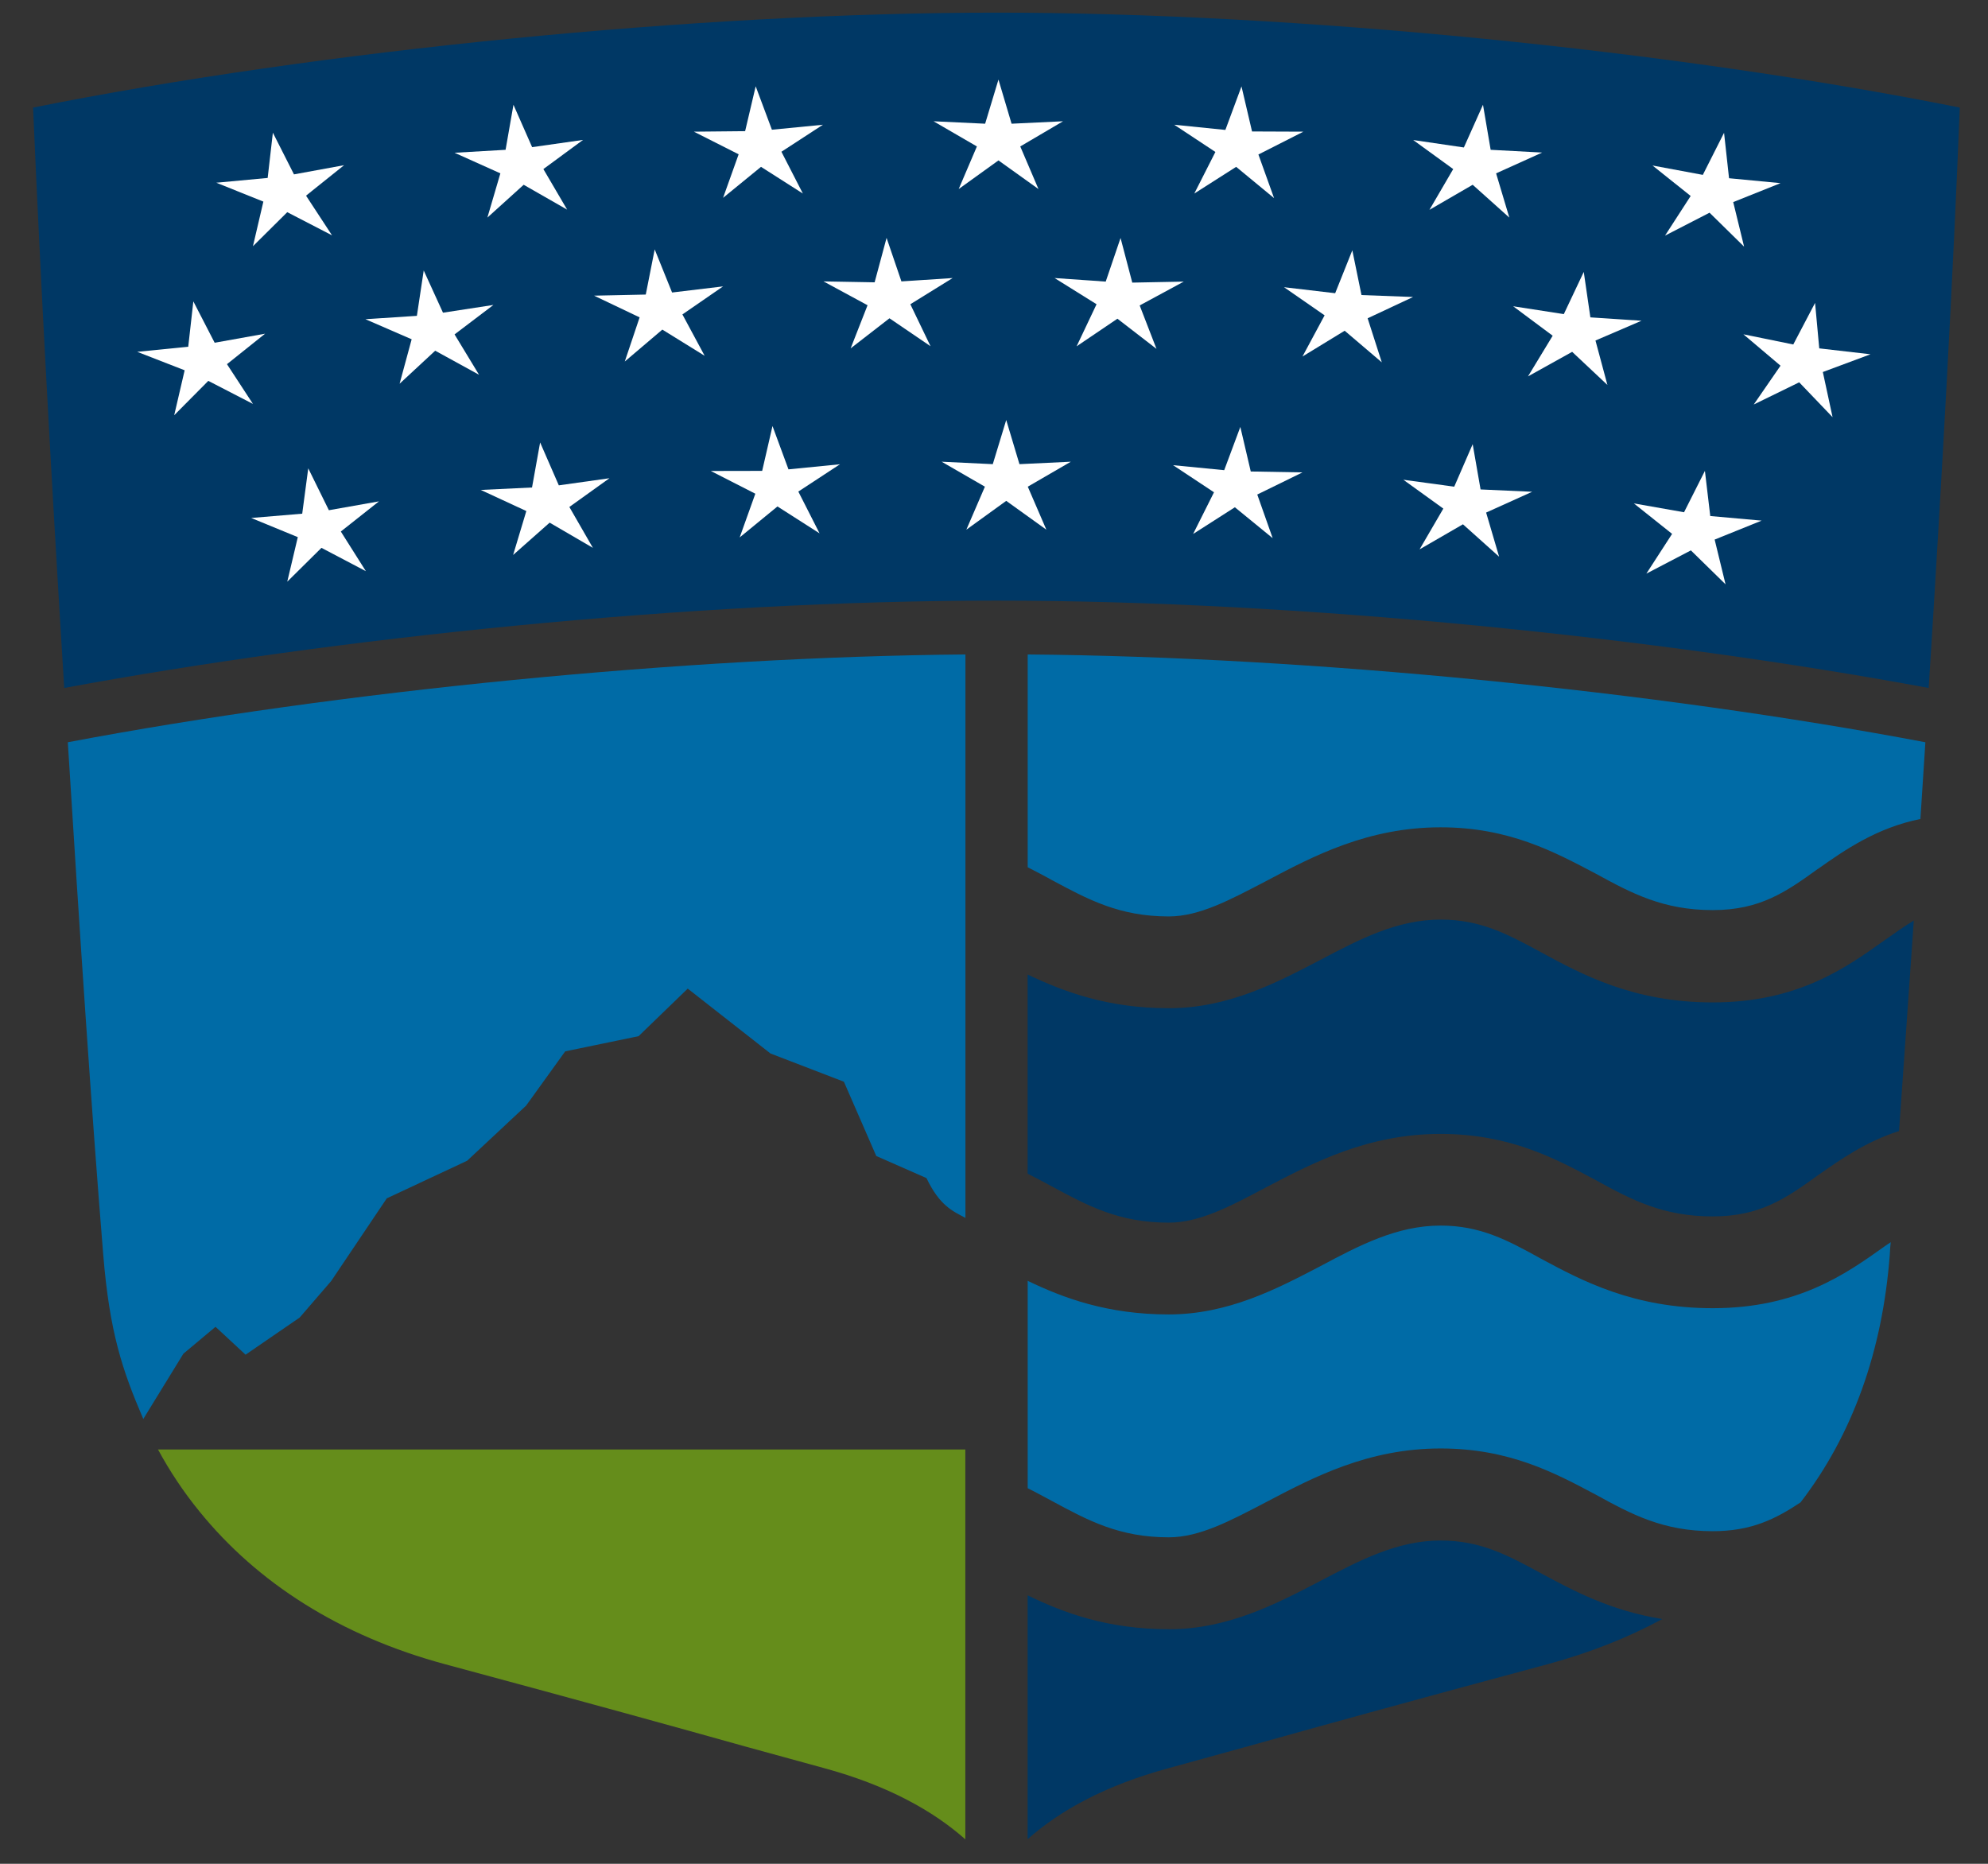 <?xml version="1.0" encoding="UTF-8" standalone="no"?>
<svg
   xmlns:dc="http://purl.org/dc/elements/1.1/"
   xmlns:cc="http://creativecommons.org/ns#"
   xmlns:rdf="http://www.w3.org/1999/02/22-rdf-syntax-ns#"
   xmlns:svg="http://www.w3.org/2000/svg"
   xmlns="http://www.w3.org/2000/svg"
   xmlns:sodipodi="http://sodipodi.sourceforge.net/DTD/sodipodi-0.dtd"
   xmlns:inkscape="http://www.inkscape.org/namespaces/inkscape"
   viewBox="0 0 36 33.75"
   version="1.1"
   id="svg4387"
   sodipodi:docname="logo-pll.svg"
   inkscape:version="0.92.2 (5c3e80d, 2017-08-06)">
  <rect x="0" y="0" width="36" height="33.75" fill="#333333" stroke="none"/>
  <defs
     id="defs4391" />
  <sodipodi:namedview
     pagecolor="#ffffff"
     bordercolor="#666666"
     borderopacity="1"
     objecttolerance="10"
     gridtolerance="10"
     guidetolerance="10"
     inkscape:pageopacity="0"
     inkscape:pageshadow="2"
     inkscape:window-width="936"
     inkscape:window-height="727"
     id="namedview4389"
     showgrid="false"
     inkscape:zoom="9.8924691"
     inkscape:cx="18"
     inkscape:cy="8.7880402"
     inkscape:window-x="0"
     inkscape:window-y="22"
     inkscape:window-maximized="0"
     inkscape:current-layer="svg4387" />
  <title
     id="title4377">pl-logo</title>
  <path
     inkscape:connector-curvature="0"
     style="fill:#006ba6;stroke-width:0.403"
     d="m 16.777,21.333 -0.909,-0.4 -0.586,-1.345 -1.329,-0.511 -1.499,-1.175 -0.89,0.861 -1.329,0.275 -0.708,0.983 -1.068,0.998 -1.455,0.681 -1.006,1.496 -0.571,0.662 -0.98,0.673 -0.544,-0.505 -0.582,0.487 -0.726,1.182 C 2.215,24.812 1.984,24.127 1.869,22.714 1.655,20.095 1.438,16.808 1.228,13.441 6.145,12.51 12.402,11.894 17.483,11.851 V 22.054 C 17.249,21.93 17.016,21.832 16.777,21.333"
     id="path4049" />
  <path
     inkscape:connector-curvature="0"
     style="fill:#658d1b;stroke-width:0.403"
     d="M 17.482,26.247 H 2.861 c 0.216,0.399 0.462,0.767 0.747,1.118 1.052,1.299 2.551,2.258 4.452,2.771 2.58,0.695 4.228,1.151 5.426,1.487 l 1.432,0.393 c 1.169,0.317 1.988,0.782 2.563,1.291 v -7.059"
     id="path4051" />
  <path
     inkscape:connector-curvature="0"
     style="fill:#003865;stroke-width:0.403"
     d="m 32.922,21.281 c 0.401,-0.28 0.861,-0.607 1.467,-0.8 0.086,-1.201 0.174,-2.483 0.267,-3.811 -0.162,0.096 -0.33,0.218 -0.537,0.362 -0.697,0.496 -1.568,1.12 -3.103,1.12 -1.436,0 -2.368,-0.505 -3.115,-0.911 -0.607,-0.33 -1.096,-0.589 -1.812,-0.589 -0.789,0 -1.467,0.354 -2.19,0.736 -0.779,0.406 -1.658,0.869 -2.735,0.869 -1.104,0 -1.902,-0.299 -2.555,-0.61 v 3.606 c 0.147,0.074 0.292,0.151 0.432,0.227 0.655,0.354 1.222,0.66 2.122,0.66 0.556,0 1.108,-0.291 1.759,-0.637 0.867,-0.454 1.854,-0.97 3.165,-0.97 1.247,0 2.072,0.441 2.809,0.836 0.651,0.358 1.22,0.658 2.118,0.658 0.858,0 1.326,-0.326 1.906,-0.745"
     id="path4053" />
  <path
     inkscape:connector-curvature="0"
     style="fill:#003865;stroke-width:0.403"
     d="m 21.164,29.502 c -1.104,0 -1.902,-0.295 -2.555,-0.614 v 4.416 c 0.573,-0.507 1.389,-0.972 2.565,-1.289 l 1.425,-0.393 c 1.201,-0.336 2.84,-0.791 5.429,-1.487 0.754,-0.205 1.446,-0.476 2.074,-0.817 -0.941,-0.151 -1.625,-0.52 -2.202,-0.832 -0.607,-0.33 -1.096,-0.59 -1.812,-0.59 -0.789,0 -1.467,0.36 -2.19,0.738 -0.779,0.405 -1.658,0.869 -2.735,0.869"
     id="path4055" />
  <path
     inkscape:connector-curvature="0"
     style="fill:#006ba6;stroke-width:0.403"
     d="m 32.922,15.734 c 0.478,-0.338 1.058,-0.743 1.854,-0.904 0.031,-0.459 0.061,-0.924 0.09,-1.389 -4.917,-0.932 -11.168,-1.548 -16.256,-1.59 v 3.853 c 0.147,0.077 0.292,0.15 0.432,0.229 0.655,0.351 1.222,0.662 2.122,0.662 0.556,0 1.108,-0.299 1.759,-0.638 0.867,-0.461 1.854,-0.976 3.165,-0.976 1.247,0 2.072,0.452 2.809,0.839 0.651,0.356 1.22,0.66 2.118,0.66 0.858,0 1.326,-0.328 1.906,-0.747"
     id="path4057" />
  <path
     inkscape:connector-curvature="0"
     style="fill:#006ba6;stroke-width:0.403"
     d="m 18.61,23.192 v 3.757 c 0.147,0.072 0.292,0.153 0.432,0.227 0.655,0.354 1.222,0.662 2.122,0.662 0.556,0 1.108,-0.295 1.759,-0.635 0.867,-0.456 1.854,-0.974 3.165,-0.974 1.247,0 2.072,0.445 2.809,0.836 0.651,0.358 1.22,0.662 2.118,0.662 0.699,0 1.136,-0.219 1.591,-0.522 0.939,-1.221 1.484,-2.734 1.616,-4.492 0.002,-0.077 0.01,-0.15 0.017,-0.219 -0.04,0.024 -0.08,0.055 -0.122,0.083 -0.697,0.496 -1.568,1.112 -3.103,1.112 -1.436,0 -2.368,-0.498 -3.115,-0.9 -0.607,-0.336 -1.096,-0.596 -1.812,-0.596 -0.789,0 -1.467,0.356 -2.19,0.742 -0.779,0.406 -1.658,0.867 -2.735,0.867 -1.104,0 -1.902,-0.295 -2.555,-0.61"
     id="path4059" />
  <path
     inkscape:connector-curvature="0"
     style="fill:#003865;stroke-width:0.403"
     d="M 1.163,12.458 C 0.93,8.706 0.726,4.927 0.599,1.948 5.786,0.911 12.65,0.229 18.045,0.229 c 5.395,0 12.27,0.683 17.444,1.719 -0.117,2.979 -0.325,6.759 -0.563,10.51 -4.883,-0.906 -11.34,-1.582 -16.882,-1.582 -5.538,-2.96e-4 -11.997,0.677 -16.882,1.582"
     id="path4061" />
  <polyline
     transform="matrix(0.43,0,0,0.378,-59.084,-52.363)"
     style="fill:#ffffff"
     points="148.057,150.322 148.496,148.184 146.514,147.28 148.677,147.051 148.896,144.883   149.785,146.88 151.895,146.44 150.293,147.9 151.387,149.8 149.502,148.691 148.057,150.322   "
     id="polyline4063" />
  <polyline
     transform="matrix(0.43,0,0,0.378,-59.084,-52.363)"
     style="fill:#ffffff"
     points="161.289,148.569 159.458,147.378 157.93,148.95 158.477,146.831 156.548,145.845   158.696,145.703 159.028,143.545 159.814,145.576 161.958,145.229 160.288,146.626 161.289,148.569   "
     id="polyline4065" />
  <polyline
     transform="matrix(0.43,0,0,0.378,-59.084,-52.363)"
     style="fill:#ffffff"
     points="171.216,147.798 169.453,146.519 167.856,148.003 168.511,145.918 166.626,144.834   168.784,144.81 169.229,142.661 169.912,144.741 172.061,144.502 170.313,145.796 171.216,147.798   "
     id="polyline4067" />
  <polyline
     transform="matrix(0.43,0,0,0.378,-59.084,-52.363)"
     style="fill:#ffffff"
     points="181.138,147.583 179.453,146.211 177.778,147.583 178.545,145.542 176.719,144.336   178.892,144.453 179.453,142.339 180.005,144.453 182.173,144.336 180.371,145.542 181.138,147.583   "
     id="polyline4069" />
  <polyline
     transform="matrix(0.43,0,0,0.378,-59.084,-52.363)"
     style="fill:#ffffff"
     points="209.399,148.716 207.524,149.814 208.604,147.915 206.997,146.455 209.116,146.904   210.01,144.888 210.22,147.065 212.388,147.3 210.396,148.208 210.854,150.342 209.399,148.716   "
     id="polyline4071" />
  <polyline
     transform="matrix(0.43,0,0,0.378,-59.084,-52.363)"
     style="fill:#ffffff"
     points="198.604,146.626 196.919,145.234 199.053,145.591 199.858,143.545 200.181,145.703   202.349,145.835 200.41,146.831 200.967,148.95 199.424,147.378 197.603,148.579 198.604,146.626   "
     id="polyline4073" />
  <polyline
     transform="matrix(0.43,0,0,0.378,-59.084,-52.363)"
     style="fill:#ffffff"
     points="188.589,145.806 186.855,144.502 189.009,144.751 189.688,142.666 190.132,144.824   192.295,144.834 190.4,145.928 191.06,148.018 189.463,146.519 187.7,147.798 188.589,145.806   "
     id="polyline4075" />
  <polyline
     transform="matrix(0.43,0,0,0.378,-59.084,-52.363)"
     style="fill:#ffffff"
     points="149.502,166.392 149.946,164.258 147.983,163.34 150.132,163.135 150.386,160.962   151.255,162.969 153.364,162.544 151.758,163.989 152.813,165.889 150.942,164.771 149.502,166.392   "
     id="polyline4077" />
  <polyline
     transform="matrix(0.43,0,0,0.378,-59.084,-52.363)"
     style="fill:#ffffff"
     points="162.373,164.771 160.552,163.564 159.014,165.112 159.57,163.008 157.651,161.997 159.81,161.88   160.151,159.722 160.938,161.777 163.071,161.436 161.382,162.813 162.373,164.771   "
     id="polyline4079" />
  <polyline
     transform="matrix(0.43,0,0,0.378,-59.084,-52.363)"
     style="fill:#ffffff"
     points="171.919,164.077 170.146,162.788 168.555,164.272 169.214,162.178 167.339,161.089   169.502,161.084 169.937,158.936 170.61,161.011 172.778,160.767 171.025,162.075 171.919,164.077   "
     id="polyline4081" />
  <polyline
     transform="matrix(0.43,0,0,0.378,-59.084,-52.363)"
     style="fill:#ffffff"
     points="181.47,163.901 179.78,162.52 178.101,163.901 178.882,161.841 177.061,160.645 179.214,160.762   179.78,158.647 180.337,160.762 182.5,160.645 180.688,161.841 181.47,163.901   "
     id="polyline4083" />
  <polyline
     transform="matrix(0.43,0,0,0.378,-59.084,-52.363)"
     style="fill:#ffffff"
     points="208.613,164.893 206.738,166.006 207.822,164.102 206.211,162.642 208.325,163.066   209.204,161.084 209.429,163.247 211.592,163.467 209.614,164.375 210.073,166.519 208.613,164.893   "
     id="polyline4085" />
  <polyline
     transform="matrix(0.43,0,0,0.378,-59.084,-52.363)"
     style="fill:#ffffff"
     points="198.188,162.891 196.504,161.509 198.647,161.841 199.424,159.805 199.756,161.973   201.929,162.085 199.99,163.081 200.537,165.195 199.014,163.643 197.188,164.844 198.188,162.891   "
     id="polyline4087" />
  <polyline
     transform="matrix(0.43,0,0,0.378,-59.084,-52.363)"
     style="fill:#ffffff"
     points="188.53,162.109 186.807,160.811 188.96,161.05 189.639,158.979 190.078,161.113 192.256,161.157   190.352,162.217 191.001,164.307 189.409,162.827 187.651,164.106 188.53,162.109   "
     id="polyline4089" />
  <polyline
     transform="matrix(0.43,0,0,0.378,-59.084,-52.363)"
     style="fill:#ffffff"
     points="154.233,156.909 154.741,154.78 152.793,153.818 154.961,153.657 155.249,151.484   156.06,153.506 158.184,153.135 156.548,154.546 157.578,156.479 155.732,155.327 154.233,156.909   "
     id="polyline4091" />
  <polyline
     transform="matrix(0.43,0,0,0.378,-59.084,-52.363)"
     style="fill:#ffffff"
     points="144.741,158.418 145.181,156.265 143.184,155.381 145.332,155.137 145.547,152.964   146.445,154.946 148.569,154.512 146.963,155.972 148.057,157.876 146.177,156.772 144.741,158.418   "
     id="polyline4093" />
  <polyline
     transform="matrix(0.43,0,0,0.378,-59.084,-52.363)"
     style="fill:#ffffff"
     points="167.08,155.571 165.298,154.316 163.716,155.845 164.341,153.73 162.422,152.69 164.6,152.637   164.976,150.474 165.708,152.539 167.856,152.246 166.143,153.589 167.08,155.571   "
     id="polyline4095" />
  <polyline
     transform="matrix(0.43,0,0,0.378,-59.084,-52.363)"
     style="fill:#ffffff"
     points="176.592,155.112 174.863,153.774 173.228,155.215 173.94,153.149 172.085,152.007   174.238,152.051 174.741,149.922 175.366,152.007 177.524,151.846 175.742,153.101 176.592,155.112   "
     id="polyline4097" />
  <polyline
     transform="matrix(0.43,0,0,0.378,-59.084,-52.363)"
     style="fill:#ffffff"
     points="186.108,155.239 184.463,153.794 182.744,155.117 183.584,153.101 181.816,151.846   183.97,152.017 184.595,149.927 185.088,152.065 187.256,152.017 185.4,153.159 186.108,155.239   "
     id="polyline4099" />
  <polyline
     transform="matrix(0.43,0,0,0.378,-59.084,-52.363)"
     style="fill:#ffffff"
     points="213.174,156.841 211.26,157.905 212.388,156.045 210.825,154.541 212.925,155.029   213.843,153.037 214.019,155.215 216.177,155.498 214.17,156.348 214.58,158.511 213.174,156.841   "
     id="polyline4101" />
  <polyline
     transform="matrix(0.43,0,0,0.378,-59.084,-52.363)"
     style="fill:#ffffff"
     points="202.793,154.609 201.128,153.198 203.262,153.574 204.102,151.553 204.38,153.73   206.533,153.892 204.595,154.839 205.098,156.968 203.613,155.381 201.753,156.558 202.793,154.609   "
     id="polyline4103" />
  <polyline
     transform="matrix(0.43,0,0,0.378,-59.084,-52.363)"
     style="fill:#ffffff"
     points="193.188,153.633 191.479,152.285 193.633,152.573 194.355,150.518 194.741,152.661   196.914,152.754 195,153.774 195.596,155.884 194.033,154.37 192.256,155.605 193.188,153.633   "
     id="polyline4105" />
</svg>
